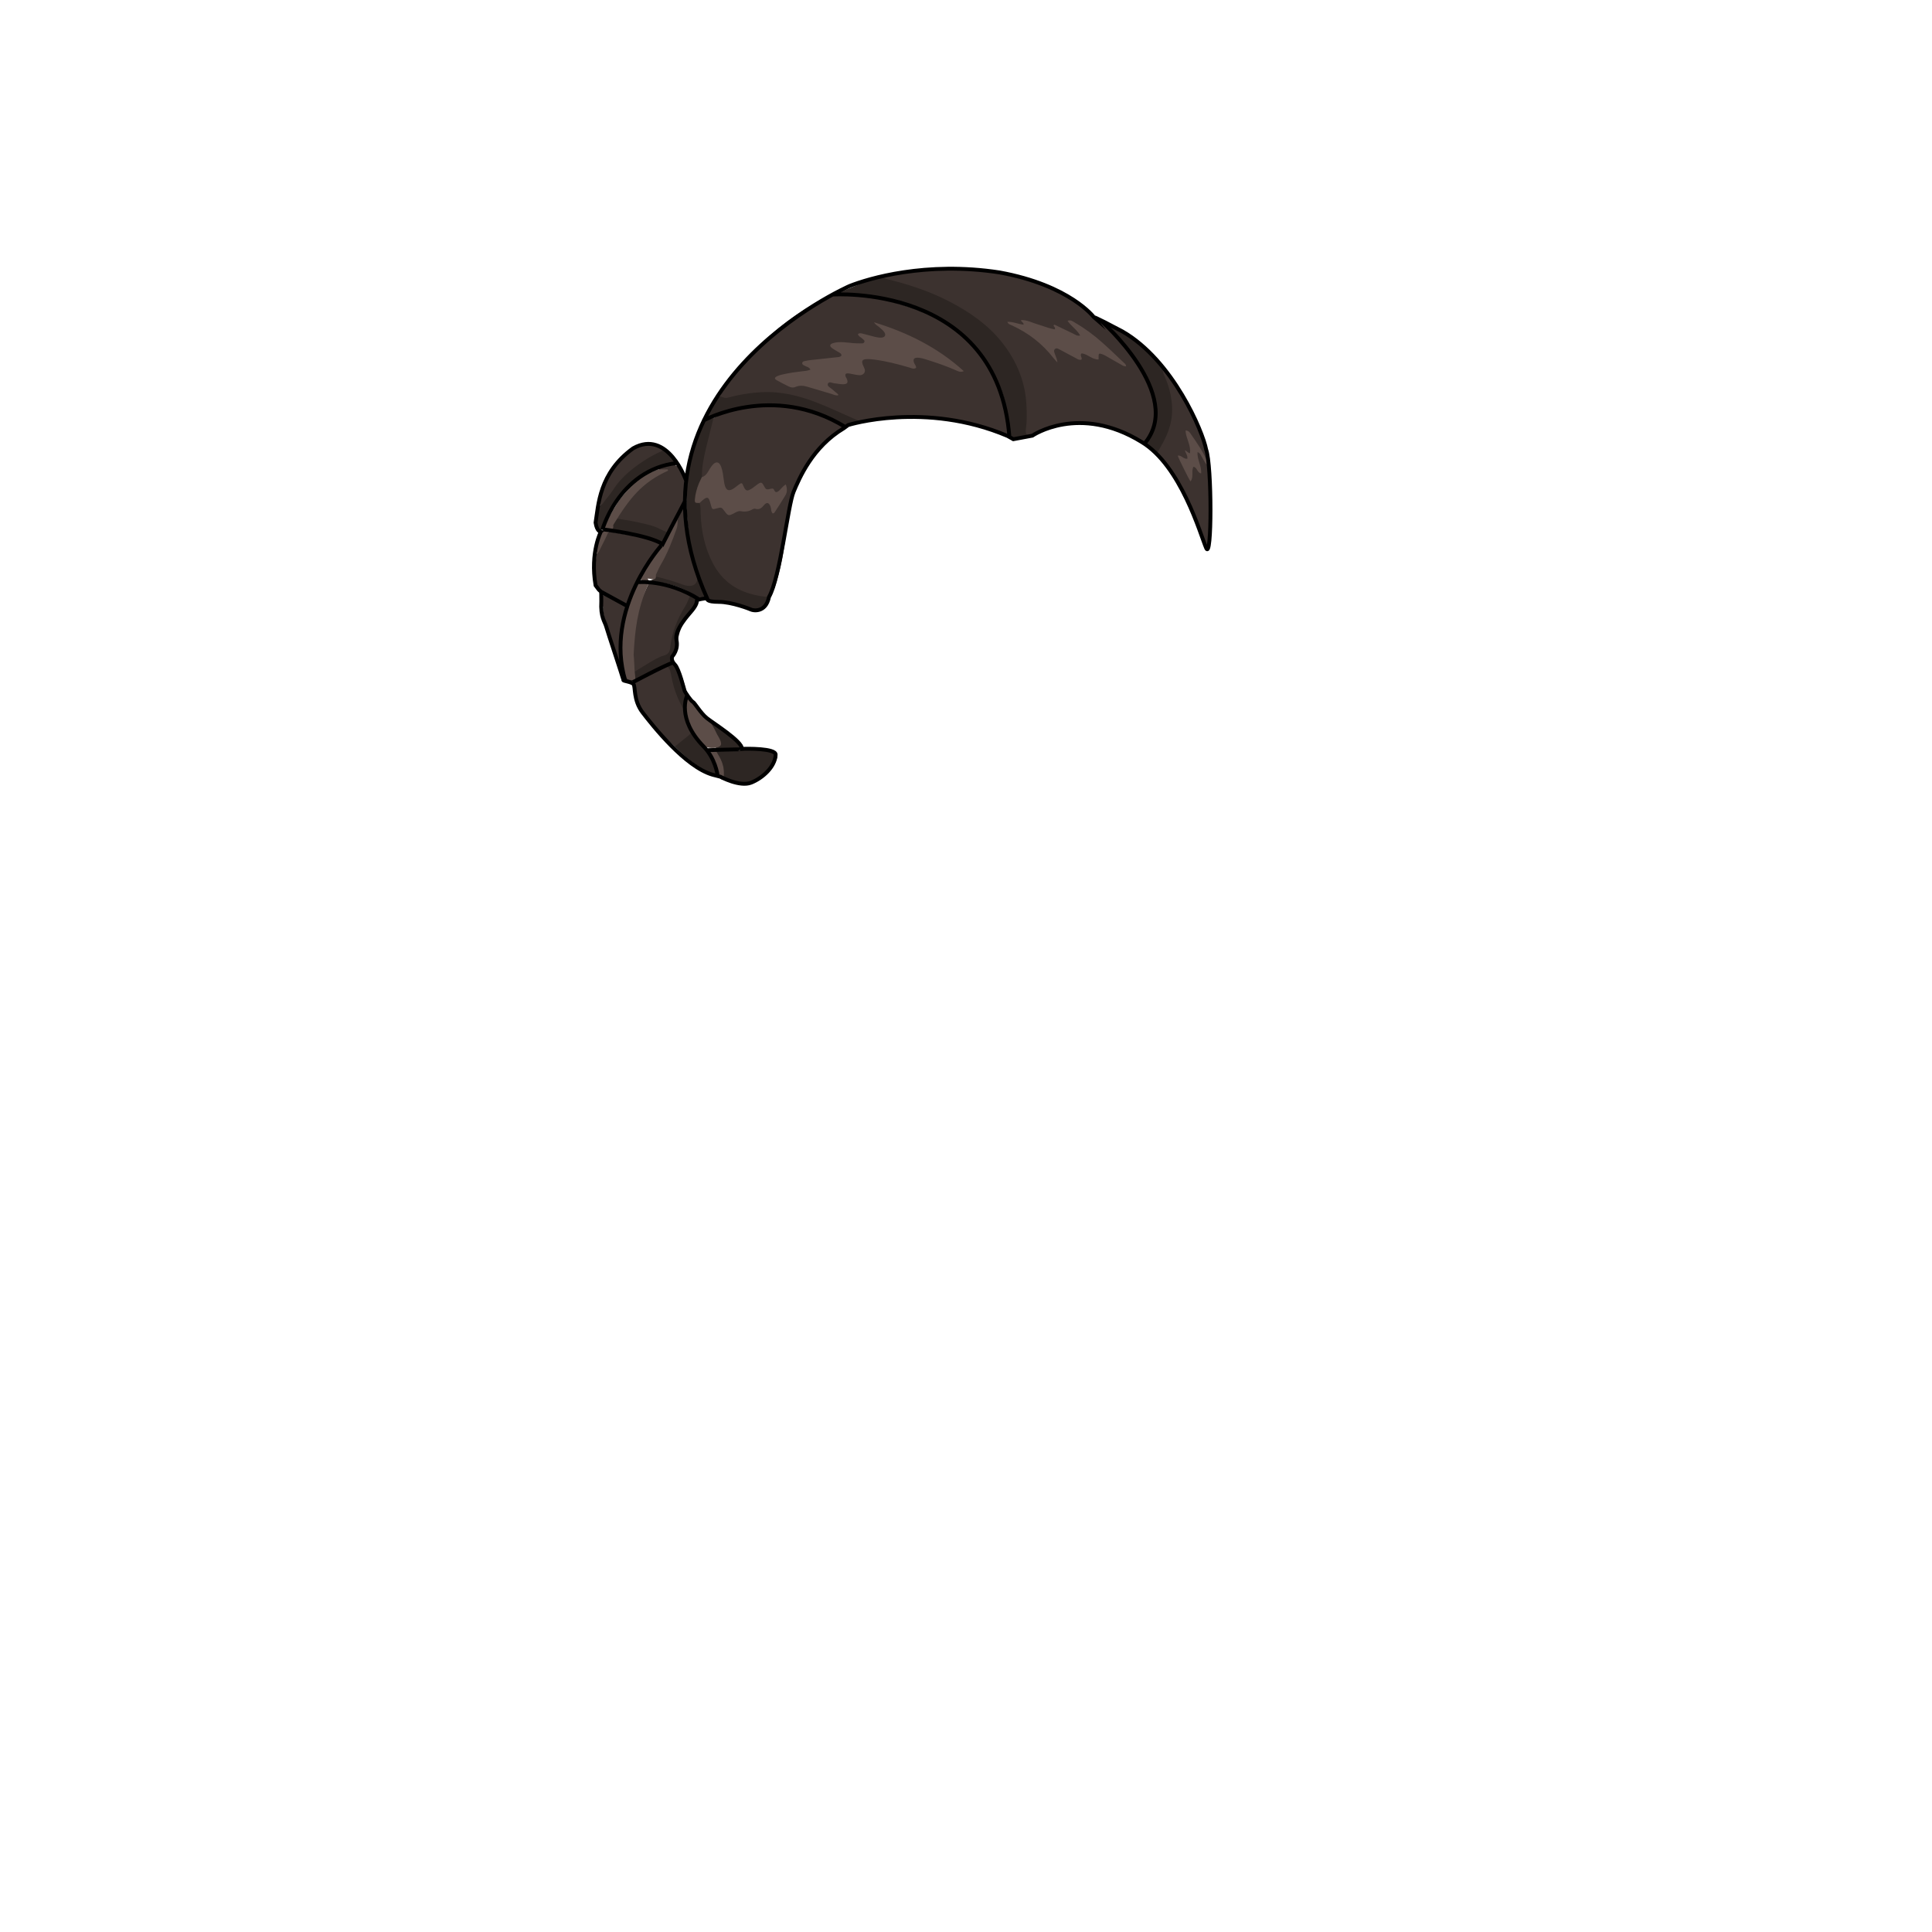 <svg xmlns="http://www.w3.org/2000/svg" id="hair" viewBox="0 0 3000 3000"><switch><g><path id="cl1" fill="#3C322F" d="M1115.9 618.9c8.3-18.5 21.1-33.9 33.6-49.4 34.8-43.1 76.8-77.5 125.4-103.9 6-3.3 12.8-8.1 19.6-8.3 40.7-1.1 79.9 6.9 118.6 19.7 84 27.8 134.101 85.9 152.9 171.8 1.6 7.5 2.9 15.101 3.7 22.7.6 5.4-1.601 6.8-6.601 4.7-6.8-2.8-13.199-6.3-20-9-32-12.6-65.399-18.2-99.6-19.6-35.3-1.4-70.6-.7-105.3 7.6-9.101 1.9-15.601-4.5-22.8-7.7-26.301-12-53-22.6-81.5-28.8-35.801-7.8-70.801-5.6-105.7 4.4-3.899.9-11.799 7.7-12.299-4.2zm257.4-181.3c5.4 1.7 10.9 2.9 16.4 4.4 41.3 11.5 80.899 26.8 116.399 51.4 55.301 38.199 85.2 89.5 82.9 157.8-.2 6.6-2.2 13-1.4 19.8.601 5.4 2 9 8.4 6 4.9-2.1 9.8-4.3 14.7-6.2 54-21 106.6-21.8 156.7 11.3 11.3 7.5 12.399 7.101 18.399-4.8 5.3-10.6 8.2-21.8 8.601-33.6.6-15.3-2.4-29.8-8-43.9-7.9-20.1-19.7-37.8-33.4-54.3-25.7-31-55.6-57.4-88-81.1-5.1-3.801-10.8-6.601-16.6-9.2-65.801-29.3-134.9-40.8-206.601-37.2-24.3 1.2-48.5 3.7-71.899 11-3.499 4.6-1.199 7.1 3.401 8.6zm-274.6 226.7c-3.9 15.5-8.3 30.9-11.101 46.601-1.8 10.1-4.3 20.3-1.399 30.6 5.2 5.6 9.899 3.9 14.2-1.2 1.699-2 3.1-4.3 4.699-6.4 1.801-2.3 3.4-5.399 6.9-4.8 4.1.7 4.3 4.5 5.2 7.7 1.8 5.8 1.1 11.9 2.8 17.7 3.6 12.5 9.8 15.2 21.3 9.2 2.9-1.5 6.3-4.4 9-1.101 6.8 8.2 13.5 4.9 20.101.4 5.5-3.7 9.5-2.1 15.199.9 8.7 4.5 18.301 12.399 30.101.1-4.5 9.8-9.9 15.7-13.301 23-4.3-11.7-8.899-15.4-14.699-10.7-6.601 5.3-13.801 8.2-21.7 9-14.4 1.5-29.5 12.3-43.3-2.2-.801-.8-2.5-1-3.801-.899-5.6 0-9.199-2.7-11.6-7.7-2.2-4.7-5.8-9.9-11.3-7.1-5.801 3-14 5.3-13.2 14.699.8 1.801.9 3.7.7 5.801-1.9 19.1.899 37.699 5.899 56.1 12.7 46.9 39.9 78.7 90 87 6.4 1.1 12 .6 16.9-3.9 5.9-9.8 8.7-20.8 11.8-31.7 7.101-25.1 10.7-50.8 13.4-76.6 3.4-33.4 14.6-64.1 30.6-93.2 13.2-24 30.9-44.1 55.601-57.2 1.199-.6 2.3-1.3 3.399-2.1 2.601-1.8 2.7-3.9-.1-5.4-4.7-2.5-9.5-4.8-14.4-6.899-38.399-16.9-78.3-25.7-120.399-22.8-23.801 1.6-46.801 6.5-68 17.8-4.299 4.498-7.999 9.098-9.499 15.298zm707.4-91.4v-.4c-2-.4-4.3-.9-5.5 1-1.899 3 0 6 1.301 8.7 18 38.5 17.399 76.1-5.801 112.5-2.399 3.8-2.1 7-.3 10.6 15.5 17 29.101 35.4 40.3 55.601 14.301 25.699 25.2 52.8 34.4 80.6 1.1 3.2 1.3 7 4.5 9.4 2.4-2.5 2.4-5.301 2.7-7.9 4.1-34.4 5.3-69 1.7-103.5-.7-6.9-.4-14-3.4-20.6-2.8 1.5-3.3-.801-4-2.5-2.3-5.601-4.9-11.101-8.1-16.101-1.4-2.1-3.5-6-7.301-4.5-3.6 1.4-3.1 5.2-2.699 8.2 1 7.7 3 15.1 6.5 21-2.7-1.7-1.301-9.2-8.101-7.8-6.2 1.3-4.899 7-5.2 11.399-.1 2.5-.3 5.101.101 6.9-2-6.8-5.7-13.6-9.2-19.1 2.4 3.2 6.9 4.7 10.6 1.2 3.801-3.5.7-7.101-2.3-10.101-1.5-1.5-2.5-3.399-3.8-5-.4-.5-.7-.899-.9-1.5 0 0 .2.601.101.601-.101-.101.5.6.399.5.801.899 1.5 2 2.301 3 1.899 2.1 2.8 6.3 6.6 5 4.7-1.601 2.7-5.9 2.5-9.301-.3-8.199-2.5-15.899-5.6-21.199.699 1.6 1.899 5.399 4.5 8.1 8.699 9.3 16.399 19.1 21 31.2.3.8 1.699.7 2.6 0-.2-2.601-.2-5.3-.6-7.9-8.801-52.1-32.5-96.8-67.2-136.1-.801-.599-1.601-1.199-2.101-1.999zm-870 264.2c-3.8 7.801-4.8 16.801-10.3 23.7-.8 14.9-3.6 34.5-.7 49.101 3.301 6.1 7.601 10.399 15 12.199 5.801 1.4 11.101 5.301 16.4 8.4 5.2 3.1 9.6 8.1 16.5 7.3 1.6-4 8.1-12.899 9.7-16.899 2.7-6.4 5-13.101 8.2-19.2 10.1-19 24.699-34.3 32.899-50 3.2-6.101 2.2-8.9-3.6-12.5-6.8-4.3-22.4-4.9-30.3-6.3-14.7-2.601-29.5-5-44.301-7.5C941.3 828.3 938.6 831.9 936.1 837.1zm47.9 136c-2.2 20.101-7.5 52.9-2 72.7 4.3 1.5 7.9.5 12.3-1 11.9-4.3 28.7-22.4 41-25.5 6.5-1.6 8.9-5.5 10.2-11.5 1.6-7.8 1.5-15.8 3.9-23.4 4.399-13.8 21.8-34.199 29.3-46.699 2.399-4 1.899-7.9-2-12.301l-1.9.9c2.101-1.9.2-1.8-.399-2.5-19.2-11-44.801-16.3-66.301-19.4-9.3 18.9-21.7 47.4-24.1 68.7zm92 159.9c-1.9-5.3-3.9-10.6-5.8-15.9-2.101-1.5-.3-4.5-2.101-6.1-6.8-22.8-18.399-44.1-21.5-68.1-.699-5.601-3.399-10.301-10.699-8.101-16.2 6.801-32.2 14.101-47.801 22.2-7.199 9 1.301 19.7 1.101 29.2 1.399 6.8 5.5 12.3 9.8 18.1 14.4 20 30.2 38.7 48.9 54.9C1061 1160.4 1076.4 1146 1076 1133zm-51.8-400.5c.5.2 1.2-1 2-.2-.601-.1-.9.3-1.4.5-30.6 13.2-49.7 38.4-67.9 64.6-2.4 3.5-5.4 7.3-.101 11 2 2.3 4.9 2.199 7.601 2.6 19.899 3.3 40 6.1 58.5 15 4.199 2 11.8 7.1 14.3 3.9 5-10.801 9.8-21.7 15-32.4 7-14.4 17.5-35.7 13.1-50.9-5.5-19.1-13.399-32.899-42.1-20.3-.4 2.1-.5 5.6 1 6.2zm25.7 86c-8.4 23.9-21.4 45.5-32.5 68.1-1.7 3.4-5.301 6.7-.9 10.7 13.9 5.7 28.8 7.9 42.8 13.101 4.601 1.699 29.2 24.699 33.2 21 4.2-3.7.4-10-.8-15.101-.601-2.6-1-5.2-1.7-7.8-7.1-27-26.4-88.4-27.8-116.3-.101-1.5.3-3.9-2-3.8-1.9 0-2.3 2.1-2.4 3.8 1 3.5-10.8 17.8-7.9 26.3zm-112.5-31.3c1.8-2.101 3.5-4.601 5.1-7 20.2-31.5 44.4-58.3 81.4-70.3 3.699-1.2 9.1-5.2 7.8-9.4-13.4-15.5-28.9-15.1-46-4.4-5.4 3.4-10.101 7.5-14.5 12-21 21.601-39.5 44.4-39.5 76.801.1 5.199 2.7 5.699 5.7 2.299zm32.7 257.3c-4.8-29.9-9.399-59.9.4-89.7.1-.3.1-.6.2-1 4.5-12.2-2.2-16.899-5.5-18.7-8.4-4.8-16.7-9.6-26.101-12.199C934.4 921.6 935 933.3 935.4 938c.1 1.6.6 3.3.899 4.9C934.8 955 950 999 958.4 1026.7c2.899 9.5 6.399 18.8 11.8 29.199 2.1-5.099.4-8.199-.1-11.399z"/><path id="sd1" fill="#2D2623" d="M1370 429c4.3 4.2 10 5 15.5 6.4 31.7 8.199 62.5 18.899 91.4 34.199 30.199 16 57.899 35.301 79.399 62.601 23.101 29.399 36.5 62.399 37.7 100 .4 11.3.7 22.6-1 33.899-.6 4.101-.3 8 3.1 11-1.399.9-2.699 2-4.199 2.601-5.5 2.1-23.301 1.899-24.601-4.101-1.5-6.8-4.6-38.8-6-45.6-7.2-48.4-51.5-98.4-79.6-120-97.101-62.8-175.3-52-179.9-55.1C1320.6 447 1351.6 433.2 1370 429zm-285.6 345.2c2.1-7.7 3.399-15.601 6.399-23.101 1.4-3.6 2.2-7-.8-10.199-.4-15.301 2.8-30.2 6.3-44.9 3.7-15.7 7.8-31.4 11.7-47-7.2 1.9-13.7 1.8-17.2 8.5-17.399 33.8-23.899 74.3-24.7 112.1-.699 30.4 2.5 60.5 8.5 90.4 4.601 23 11.4 45.2 23 65.7 3.5 6.1 7.9 9.5 15.2 9 7.7-.5 15.2.7 22.8 2.3 12.101 2.6 24.101 5.4 35.301 10.7 5.8 2.7 10.199 1.399 14.199-3.101 4.7-5.3 8.801-10.899 11-17.699-11.1 0-21.8-2.2-32.399-5.301-25.5-7.6-44.5-23.399-56.8-47-12.4-23.699-17.9-49.3-18.9-75.899-.2-6 .3-12-1.8-17.8-2.6-1.6-2.6-3.6-1.8-6.7zm27.7 399.2c2 4.6 3.301 9.8 5.5 14.1 3.7 7.1.801 15.8 6.301 22.1 8 2.7 28.199 5.9 36.5 5.301 20.5-1.4 40.3-17.601 46-37.4 1.6-5.7.699-7.6-5.301-9.6s-12.3-2.9-18.6-2.9c-12.6-.1-25.2-.1-37.8 0-7 .1-25.8-2.8-32.601-.8-2.799 3.099-1.399 5.999.001 9.199zm686.7-610.3c-16.6-17.199-33.6-33.899-52.7-48.399-2.199-.5-23-8.5-22.1-6.4 18.1 19.2 43 51.8 55.1 75.5 19.101 37.2 24.4 64.4 1.601 102-3.601 6 8.2 12.7 15.1 19.601 2.2-4.101 4.4-8.2 6.7-12.101 12.3-20.399 19.5-42 17.2-66.2-1.4-14.6-4.9-28.699-11-42.1-1.8-3.9-3.8-7.8-2.601-12.4-1.8-3.801-4.6-6.601-7.3-9.501zm-694.3 637.8c1.5.699 3 1.5 4.6 2 4 1.199 5.9-.301 5.4-4.2-.3-2.3-1.1-4.5-1.8-6.7-3.101-9.2-8.4-17.3-14.2-25-8.1-10.899-16.5-21.7-22.5-34-1.4 3.9-4 6.8-7.2 9.4-7 5.6-14 11.3-21 16.899 16.9 16.601 33.8 31.701 56.7 41.601zm-6.2-554.4c4.101 1.8 6-.9 9-2 9.7-3.5 20.9-6.3 31.101-8.2 39.1-7.399 75.199-10.8 113.199.3 20.5 6 40.2 14 59.101 24 4.899 2.601 22.1-2.699 27.5-5.5-3.7-1.5-7.4-2.899-11.101-4.5-19.899-8.6-39.399-18-59.6-25.8-27.3-10.5-55.2-17.399-84.8-15.8-18.101.9-35.7 3.9-53.101 8.6-4.5 1.2-9.6-1.8-14.399-3.5-3.3 4.1-16.1 27-16.9 32.4zm-123.5 412.9c18.2-3.7 33.7-16.101 51-23 22.101-4.5 19.5-20.601 26.601-34.101 0-19.2 7.399-35.6 20.5-49.5 9.399-10 13.6-21.899 1.899-29.899-.5-.4-1.2-.601-1.8-.9-1.2 2.4-6.7 15.6-8.1 17.9-13.101 20.5-21.801 42.5-24.301 66.8-.699 6.6-4.199 9.899-10.5 11.5-13.5 3.399-41.6 24.8-54.699 29.8-8.5 3.4-3.9 7.4-.6 11.4zm-43.9-234.5c3-2.5 4-6.101 5.6-9.301 5.4-10.699 11.5-21 17.7-31.3 12.3-20.6 41.6-41.1 61.6-53.7 8-5 16.5-8.6 25.9-10.1 8-1.3 8.5-2.9 4.2-9.6-.7-1.101-12.801-11.7-13.7-12.7-7 3.1-18.5 8.7-25.2 12.8-21.4 13.2-41.2 28.1-55 49.7-3.8 5.9-8.4 11.2-12.7 16.7-2.2 2.8-3.8 6.399-7.6 7.6-15.5 15.401-2.6 33.201-.8 39.901zm136.4 272.2c.2-19.199-4.2-37.199-11.6-54.8-5.7-13.6-5.601-14.1-19.9-7.5 5.2 3.7 5.601 9.5 6.601 15 4.1 22.2 12.1 42.8 25.6 61.1-.201-4.5-.801-9.2-.701-13.8zM953.4 823.8c22.899 3.2 46.199 4.8 66.6 17.5 3 1.9 8.7 3.7 10.5.601 1.3-2.301 5.1-13.301 6.2-15.7-2.4.1-9.101-3.3-11.2-4.4-9.4-5.2-19.8-7.3-30.1-9.7-12.301-2.899-24.7-4.8-37.101-6.899-9.1 7.6-6.5 16.5-11.6 16.899 2.201.599 4.401 1.399 6.701 1.699zm162.2 340.6c7.801-2.101 15.601-1.601 23.601-2 2.2-.101 9.8 1.6 12-3-13.8-15-36.7-30.601-52.8-44.601 3 12.9 7.699 25.101 12.1 37.4 3.2 8.9 2.6 9.9-6.3 10.9 3.499 3.501 7.499 2.301 11.399 1.301zm-100-261.5c23.9 3.199 46.7 9.399 66.4 24.3.3.3 11.9-1.101 13.4-1.3-4.2-9.5-8.301-18.801-12.4-28.101-.9 13-12 14.2-24 9.601-13.2-5.101-26.8-8.801-40.6-12.101-2.4 4-6 5.8-10.5 6 2.6.501 5.1 1.301 7.7 1.601z"/><path id="hl1" fill="#5C4D48" d="M1021.9 728.9h14.8c.3.6.5 1.3.8 1.899-40.9 18.601-59.8 42.7-85.3 84.4 1 8.4-3.6 9.5-10.3 7.8-5.101-1.6-4.4-4.8-2.4-8.5 6-11.4 17.9-33.2 26.1-43.1C980.8 752.7 998.5 737 1021.9 728.9zm-38 287.8c2.1-39.601 5.8-69.4 21.3-106.3 2.5-3.801 4.5-7.801.2-11.801h-5.7c-1.101.601-8.8 3.801-9.601 4.7-9.5 14.4-9.5 25.8-15.3 42.5-16.7 32.7-13.1 69.4-5.5 102.4 1.601 6.8 10.9 9.6 17.2 6.6.3-4.399-1.7-15.399-1.4-19.8-.499-6.099-.399-12.199-1.199-18.299zm134.1 141.8c5.2-4-2.9-14.9-4.6-18.4-5-10.5-9.9-20.1-19.601-28.8-8-7.6-14-23.8-26.2-31.2-1.6 7.301-5.699 21.7-3.699 27.101 6.1 16.8 16.399 39.699 32.699 52.899 6.001 1.9 16.301 2.3 21.401-1.6zM995.6 895.8c-1.399 1-.899 2.9-1.899 4.101.6.699 13.6-2 14.2-1.301 4.8.301 11.699 4.301 10.5-6 2.5-5.1 4.6-10.399 7.399-15.199 10.5-17.9 18-37.101 24.9-56.601 1.7-4.7 2.399-15-.2-20.1-12.2 29.8-41.9 65.6-54.9 95.1zm110.1 269.6c-1.4 1-3.601 1.399-2.3 3.899 6.3 10.301 10.3 21.601 13 33.301.899 3.899 1.5 8.1 6.899 8.199 3.3-22.5-4.5-32.8-11.899-45.399-1.9.1-3.8 0-5.7 0zM944.2 822.2c-1.3-1-3-.601-4.2-1.601-4.3 0-5.1 3.601-6.3 6.5-4.101 10-7.2 20.301-7.9 31.101 2.601 1.399 3.601-.5 4.5-2.3 5.2-11 11.4-21.601 15.5-33.101-.5-.299-1-.499-1.6-.599zm301.6-245.7c-9.899 1.1-19.8 2.5-29.6 4.7-3.2.7-6.5 1.6-9.5 3-4.2 1.899-4.4 4.1-.601 6.2 6.101 3.399 12.301 6.6 18.601 9.699 3.399 1.7 7 2.301 10.6.7 6.2-2.7 12.4-2 18.601-.2 12.5 3.601 24.899 7.4 37.3 11.101 3.399 1 6.6 2.899 10.3 2.1 0-.899.1-1.399 0-1.5-3-2.6-6.2-5-9.1-7.7-2.801-2.6-8.5-4.8-6.9-8.699 1.8-4.4 7-.801 10.7-.601 4.3.3 8.6 1.5 12.899 1.4 6.801-.101 8.301-2.7 5.7-8.8-.399-.9-1.1-1.7-1.5-2.601-1.5-4-.399-5.899 3.8-5.5 4 .4 7.801 1.5 11.801 2.101 4.3.699 8.899 1.8 12.3-1.801 3.7-4 1-8.1-.7-12-.3-.6-.6-1.199-.8-1.8-2-5.899-.8-8.1 5.4-8.6 3.899-.3 8 .1 11.899.6 18.601 2.3 36.601 7 54.5 12.2 3.5 1 7.301 3.3 11 .7.2-3.1-1.8-4.8-2.699-6.8-2.801-6.5-.801-9.5 6.5-8.9 3.899.3 7.899 1.4 11.6 2.6 15.6 4.9 31 10.101 46 16.7 3.4 1.5 6.9 3.9 12.7 1.5-40.7-36.899-87.4-59.899-139.4-75.899 2.5 4.399 5.8 5.5 8.2 7.699 2.399 2.2 5.199 4.301 7.199 6.9 3.801 4.9 1.9 9.1-4.5 9.3-3.3.101-6.6-.6-9.8-1.3-5.5-1.3-10.899-3-16.399-4.3-3.101-.7-6.301-2.3-9.7-.1.8 3.899 4.399 4.899 6.7 7.1 1.6 1.6 4.399 2.8 3.199 5.5-1.1 2.5-4 2-6.199 2-3.7 0-7.301-.1-11-.4-5-.399-9.9-1.1-14.9-1.399-5.7-.301-11.4-.301-16.8 1.5-5 1.699-5.4 4.5-1.101 7.699 3.2 2.4 6.801 4.2 10.2 6.301 1.9 1.199 4.4 2 4.3 5.3-2.1 2.399-5.199 2.3-8.1 2.6l-38.7 4.2c-3 .3-6 .7-8.899 1.4-2.2.5-5.101.6-5.2 3.699-.101 2.4 2.399 2.9 4 3.9 2.7 1.6 6.5 1.7 8.8 5.9-4.301 1.901-8.501 2.201-12.701 2.601zM1642 563c-.4-4.7-2.5-8.9-4-13.4-.8-2.5-2.3-5.199 0-7.5 2.4-2.399 5.1-.6 7.4.601 8 4.2 15.8 8.6 23.8 12.7 3.1 1.6 6.1 4.199 10 3.1 2-3.3-3.2-6.3.3-9.8 9.3.899 16.2 9.8 26.4 9.5V554.6c-.2-5.6.5-6.3 5-4.8 2.199.7 4.3 1.8 6.3 2.9 7.3 4.1 14.4 8.399 21.7 12.399 3 1.601 5.8 4.101 9.699 3.601-.199-3-2-4.101-3.399-5.4-11.101-10.5-22.101-21.2-33.601-31.399C1698.4 520.1 1684.2 509.7 1668.9 500.8c-3.101-1.8-6.2-4.6-11.2-2.6 5.8 8.6 14.6 13.6 19.6 22.8-4.899 1.1-7.8-1.5-11-3-9.3-4.4-18.6-9-27.899-13.4-.9-.399-1.9-.5-2.4.7.1 2.101 3.1 2.7 2 6.101-9.1-1.301-17.5-5.101-26.3-7.601-8.601-2.399-16.8-7.2-26.3-6.8.3 3.3 4.5 3.6 4 7.1-8.7-.8-16.4-4.8-25.2-4.3 1.6 3.9 4.8 4.4 7.399 5.601 25.601 11.8 47.2 28.5 64.4 50.8 1.8 2.399 4 4.399 6 6.6V563zm-555.1 217.4c11.8-10.9 13.5-10.4 17.199 4.699 1.4 5.5 2.301 6.2 7.4 4.7 8.8-2.5 8.8-2.5 13.9 4.4s6.1 7.1 14 3c3.6-1.9 7.1-4.2 11.199-3.4 6.5 1.2 12.5.4 18.2-3.1 1-.6 2.7-1 3.8-.7 6.101 1.9 9.801-.8 13.5-5.4 4.5-5.5 8.101-4.399 10.5 2.5 1.2 3.301.2 7.4 3.4 10.301 1-.5 2.1-.801 2.6-1.5 5.801-8.9 11.7-17.801 17.101-27 2.899-5 2.7-10.601.5-16.601-5 2.7-7.2 7-10.8 9.9-2.7 2.2-5.301 3.2-7.101-.9-.899-2-1.8-3.2-4.5-2.5-8.2 2-8.3 1.8-12.2-5.399-2.5-4.5-4-5-8.6-1.9-3.3 2.2-6.3 5-9.6 7.1-7.5 4.801-9.7 4-13.2-4.3-2-4.899-2.601-5-7-1.8-3.2 2.3-6.2 5.1-9.7 7-5.8 3.2-9.4 1.8-11.6-4.5-1.2-3.4-1.601-7.1-2.101-10.7-.899-6.6-1.699-13.3-4-19.5-3.1-8.2-8.199-9.1-13.899-2.2-2.5 3.101-4.5 6.601-6.5 10-2.301 3.801-5.101 7-9.601 8.301-1.5 3.3-3.199 6.5-4.6 9.8-3.2 7.899-5.5 16.2-6.2 24.7-.399 5.3.5 5.8 7 5.6.403-.101.603-.401.903-.601zM1840 699c.6 4.5 4.6 8.1 3.7 13.3-6 .9-9.2-5.899-14.9-4.8.7 3.2 17.4 37 19.8 40 5.5-6.8.801-15.8 4.601-22.7 6.1 1.101 5.5 9.2 11.899 10.3 1-11.699-6.5-21.399-5.6-33.1 4.3 1.5 5.1 5 6.8 7.7 2.101 3.399 3.8 7 6.101 10.3 1.5 2.2 2.699.6 3.6-1.1-1-1.7-2.1-3.4-2.9-5.2-5.899-13.8-14.5-26.101-23-38.3-2.1-3-3.8-6.9-9.199-6.9.5 12.3 8.699 22.7 6.899 35.3-3.501-.7-5.201-3.5-7.801-4.8z"/><path id="l" fill="none" stroke="#000" stroke-miterlimit="10" stroke-width="6" d="M1551.9 423c110 20 146.899 69.8 146.899 69.8s-4.8-4.1 43.8 21.7c78.801 45 125.301 156 130.301 183.5 9 24.8 9 174 0 152.9-9-21.101-39-127.7-100.2-164.601-97.2-59.8-169.7-9.8-169.7-9.8l-29.5 5.5-8.899-5C1436.5 622.5 1317 660 1317 660l-6.6 4.9c-48.9 29.1-69.3 77.899-78.1 98.8-8.801 20.899-20.801 132.8-38.2 163.3-5.2 25.4-25.2 20.8-27.5 19.7s-30.2-12.1-50.601-12.1c-20.399 0-17.699-4.9-17.699-4.9C950.9 604 1319.5 444 1319.5 444c29.1-11.5 117.9-38.5 232.4-21zm-486.8 322.6s-28.199-79.699-81.899-49.5c-53.101 38.2-54 88.801-58.4 115.5 2.101 14 8.101 14.2 8.101 14.2.899-1.6-17.101 31.4-8.101 83.2 5.4 7.3 5.4 7.3 7.4 8.7 2 1.399 1.2 5.8 1.5 16-1.5 24.7 5.6 31.7 7.5 38.899 1.899 7.2 26.899 81.7 26.7 83.4-.2 1.7 12.199 2.4 15.699 6.3s-.699 24.7 14.4 44.301c15.1 19.6 65.8 84.199 108.6 96.399l12 3.101s30 16.3 47.801 9.199c17.8-7.1 37.1-24.5 38-43.3.699-10.3-46-9.6-52.301-9.1 1-11.5-44.8-40-54.5-47.801-9.699-7.8-19-24-21.8-25.3s-11.5-14.2-12.6-16.8c-1.101-2.601-8.601-34.4-15.3-41.101-6.7-6.699-4.101-12.399-4.101-12.399s10.101-10.3 6.601-25.8 18.199-38.4 24.3-45.9c6.1-7.5 7.6-12.3 7.3-14.8s14.8-4 14.8-4m-45-210.098c-93.1 10.3-118.5 110.4-116.7 104.6m1.8-1.4s69.8 8.2 92 22.9c20-39.3 34-64.3 35-67.8m-36.4 69.1c.9-1-90.4 98.7-56.4 211.2m114.6-126.7c-50.5-32-96.3-26.7-96.3-26.7m56.3 124.5c-15 5.101-62.8 30.7-62.8 30.7m83.8 21.3s-16.7 35.2 26.1 78.801c17.4 17.699 21.5 42.699 21.5 45.5m36-41.201c-.3-.5-52.7 1.199-52.7 1.199M1312.5 663c-112.9-69.6-220.6-9.8-220.6-9.8m475.5 25.7c-18-239.9-275.1-221.5-275.1-221.5m484.5 231.9c64.7-75.6-68.1-192.2-68.1-192.2M932.9 918.6l39.699 21.7"/></g></switch></svg>